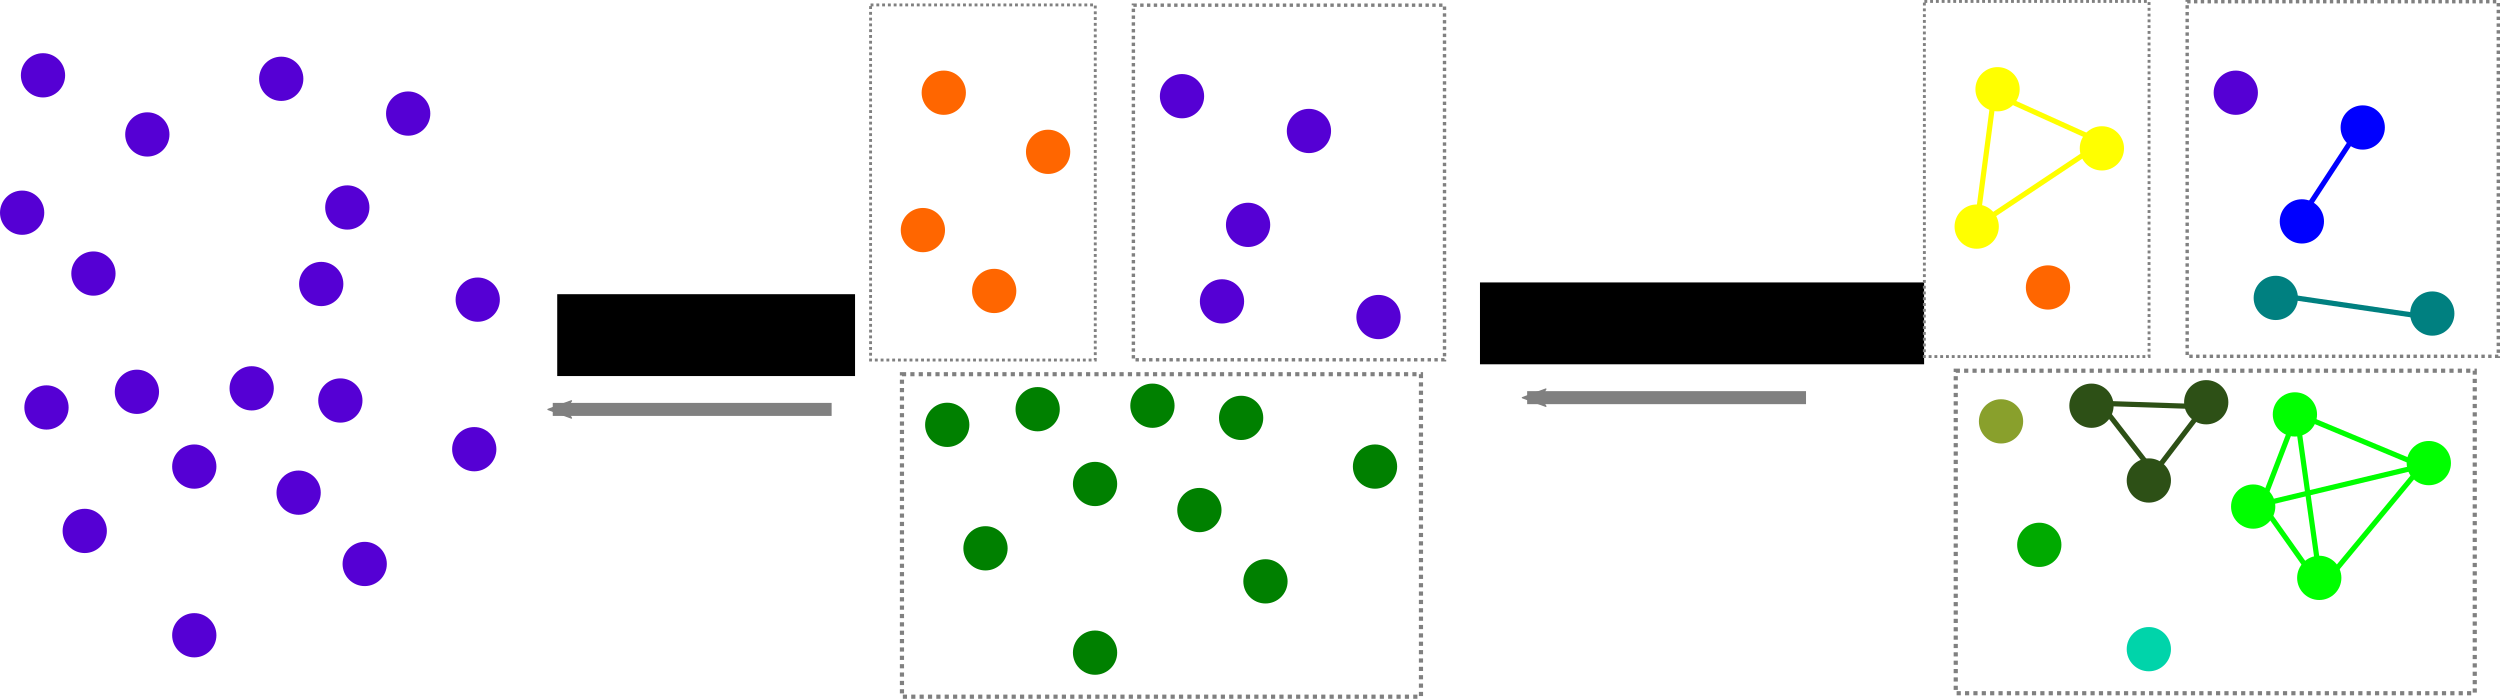 <?xml version="1.0" encoding="UTF-8" standalone="no"?>
<!-- Created with Inkscape (http://www.inkscape.org/) -->

<svg
   xmlns:dc="http://purl.org/dc/elements/1.1/"
   xmlns:cc="http://creativecommons.org/ns#"
   xmlns:rdf="http://www.w3.org/1999/02/22-rdf-syntax-ns#"
   xmlns:svg="http://www.w3.org/2000/svg"
   xmlns="http://www.w3.org/2000/svg"
   xmlns:sodipodi="http://sodipodi.sourceforge.net/DTD/sodipodi-0.dtd"
   xmlns:inkscape="http://www.inkscape.org/namespaces/inkscape"
   width="384.245mm"
   height="107.403mm"
   viewBox="0 0 384.245 107.403"
   version="1.1"
   id="svg8"
   inkscape:version="0.92.2 5c3e80d, 2017-08-06"
   sodipodi:docname="lsh.svg">
  <defs
     id="defs2">
    <marker
       inkscape:isstock="true"
       style="overflow:visible"
       id="marker1866"
       refX="0"
       refY="0"
       orient="auto"
       inkscape:stockid="Arrow2Mend">
      <path
         transform="scale(-0.6)"
         d="M 8.719,4.034 -2.207,0.016 8.719,-4.002 c -1.745,2.372 -1.735,5.617 -6e-7,8.035 z"
         style="fill:#808080;fill-opacity:1;fill-rule:evenodd;stroke:#808080;stroke-width:0.625;stroke-linejoin:round;stroke-opacity:1"
         id="path1864"
         inkscape:connector-curvature="0" />
    </marker>
    <marker
       inkscape:stockid="Arrow1Lstart"
       orient="auto"
       refY="0"
       refX="0"
       id="Arrow1Lstart"
       style="overflow:visible"
       inkscape:isstock="true">
      <path
         id="path1028"
         d="M 0,0 5,-5 -12.5,0 5,5 Z"
         style="fill:#000000;fill-opacity:1;fill-rule:evenodd;stroke:#000000;stroke-width:1pt;stroke-opacity:1"
         transform="matrix(0.8,0,0,0.8,10,0)"
         inkscape:connector-curvature="0" />
    </marker>
    <marker
       inkscape:stockid="Arrow2Mend"
       orient="auto"
       refY="0"
       refX="0"
       id="Arrow2Mend"
       style="overflow:visible"
       inkscape:isstock="true"
       inkscape:collect="always">
      <path
         id="path1055"
         style="fill:#808080;fill-opacity:1;fill-rule:evenodd;stroke:#808080;stroke-width:0.625;stroke-linejoin:round;stroke-opacity:1"
         d="M 8.719,4.034 -2.207,0.016 8.719,-4.002 c -1.745,2.372 -1.735,5.617 -6e-7,8.035 z"
         transform="scale(-0.6)"
         inkscape:connector-curvature="0" />
    </marker>
    <marker
       inkscape:stockid="Arrow2Mstart"
       orient="auto"
       refY="0"
       refX="0"
       id="Arrow2Mstart"
       style="overflow:visible"
       inkscape:isstock="true">
      <path
         id="path1052"
         style="fill:#000000;fill-opacity:1;fill-rule:evenodd;stroke:#000000;stroke-width:0.625;stroke-linejoin:round;stroke-opacity:1"
         d="M 8.719,4.034 -2.207,0.016 8.719,-4.002 c -1.745,2.372 -1.735,5.617 -6e-7,8.035 z"
         transform="scale(0.6)"
         inkscape:connector-curvature="0" />
    </marker>
    <marker
       inkscape:stockid="Arrow2Lstart"
       orient="auto"
       refY="0"
       refX="0"
       id="Arrow2Lstart"
       style="overflow:visible"
       inkscape:isstock="true">
      <path
         id="path1046"
         style="fill:#000000;fill-opacity:1;fill-rule:evenodd;stroke:#000000;stroke-width:0.625;stroke-linejoin:round;stroke-opacity:1"
         d="M 8.719,4.034 -2.207,0.016 8.719,-4.002 c -1.745,2.372 -1.735,5.617 -6e-7,8.035 z"
         transform="matrix(1.1,0,0,1.1,1.1,0)"
         inkscape:connector-curvature="0" />
    </marker>
    <marker
       inkscape:stockid="Arrow2Lend"
       orient="auto"
       refY="0"
       refX="0"
       id="marker1312"
       style="overflow:visible"
       inkscape:isstock="true">
      <path
         id="path1310"
         style="fill:#000000;fill-opacity:1;fill-rule:evenodd;stroke:#000000;stroke-width:0.625;stroke-linejoin:round;stroke-opacity:1"
         d="M 8.719,4.034 -2.207,0.016 8.719,-4.002 c -1.745,2.372 -1.735,5.617 -6e-7,8.035 z"
         transform="matrix(-1.1,0,0,-1.1,-1.1,0)"
         inkscape:connector-curvature="0" />
    </marker>
    <marker
       inkscape:stockid="Arrow2Lend"
       orient="auto"
       refY="0"
       refX="0"
       id="Arrow2Lend"
       style="overflow:visible"
       inkscape:isstock="true">
      <path
         id="path1049"
         style="fill:#000000;fill-opacity:1;fill-rule:evenodd;stroke:#000000;stroke-width:0.625;stroke-linejoin:round;stroke-opacity:1"
         d="M 8.719,4.034 -2.207,0.016 8.719,-4.002 c -1.745,2.372 -1.735,5.617 -6e-7,8.035 z"
         transform="matrix(-1.1,0,0,-1.1,-1.1,0)"
         inkscape:connector-curvature="0" />
    </marker>
  </defs>
  <sodipodi:namedview
     id="base"
     pagecolor="#ffffff"
     bordercolor="#666666"
     borderopacity="1.0"
     inkscape:pageopacity="0.0"
     inkscape:pageshadow="2"
     inkscape:zoom="0.24748737"
     inkscape:cx="983.43896"
     inkscape:cy="100.82649"
     inkscape:document-units="mm"
     inkscape:current-layer="layer1"
     showgrid="false"
     inkscape:window-width="1440"
     inkscape:window-height="800"
     inkscape:window-x="0"
     inkscape:window-y="1"
     inkscape:window-maximized="1" />
  <g
     inkscape:label="Layer 1"
     inkscape:groupmode="layer"
     id="layer1"
     transform="translate(-8.888,-8.366)">
    <ellipse
       id="path10"
       cx="15.497"
       cy="-19.943"
       rx="3.402"
       ry="3.402"
       style="fill:#5500d4;stroke-width:0.281"
       transform="scale(1,-1)" />
    <ellipse
       transform="scale(1,-1)"
       style="fill:#5500d4;stroke-width:0.281"
       ry="3.402"
       rx="3.402"
       cy="-29.03"
       cx="31.533"
       id="ellipse942" />
    <ellipse
       id="ellipse944"
       cx="81.78"
       cy="-77.406"
       rx="3.402"
       ry="3.402"
       style="fill:#5500d4;stroke-width:0.281"
       transform="scale(1,-1)" />
    <ellipse
       id="ellipse948"
       cx="64.942"
       cy="-95.046"
       rx="3.402"
       ry="3.402"
       style="fill:#5500d4;stroke-width:0.281"
       transform="scale(1,-1)" />
    <ellipse
       transform="scale(1,-1)"
       style="fill:#5500d4;stroke-width:0.281"
       ry="3.402"
       rx="3.402"
       cy="-40.256"
       cx="62.269"
       id="ellipse950" />
    <ellipse
       id="ellipse952"
       cx="38.749"
       cy="-106.004"
       rx="3.402"
       ry="3.402"
       style="fill:#5500d4;stroke-width:0.281"
       transform="scale(1,-1)" />
    <ellipse
       transform="scale(1,-1)"
       style="fill:#5500d4;stroke-width:0.281"
       ry="3.402"
       rx="3.402"
       cy="-89.968"
       cx="21.911"
       id="ellipse954" />
    <ellipse
       id="ellipse956"
       cx="54.786"
       cy="-84.088"
       rx="3.402"
       ry="3.402"
       style="fill:#5500d4;stroke-width:0.281"
       transform="scale(1,-1)" />
    <ellipse
       transform="scale(1,-1)"
       style="fill:#5500d4;stroke-width:0.281"
       ry="3.402"
       rx="3.402"
       cy="-54.421"
       cx="82.314"
       id="ellipse958" />
    <ellipse
       id="ellipse960"
       cx="52.113"
       cy="-20.478"
       rx="3.402"
       ry="3.402"
       style="fill:#5500d4;stroke-width:0.281"
       transform="scale(1,-1)" />
    <ellipse
       transform="scale(1,-1)"
       style="fill:#5500d4;stroke-width:0.281"
       ry="3.402"
       rx="3.402"
       cy="-69.923"
       cx="61.2"
       id="ellipse962" />
    <ellipse
       id="ellipse964"
       cx="71.624"
       cy="-25.823"
       rx="3.402"
       ry="3.402"
       style="fill:#5500d4;stroke-width:0.281"
       transform="scale(1,-1)" />
    <ellipse
       transform="scale(1,-1)"
       style="fill:#5500d4;stroke-width:0.281"
       ry="3.402"
       rx="3.402"
       cy="-41.058"
       cx="12.29"
       id="ellipse966" />
    <ellipse
       id="ellipse968"
       cx="38.749"
       cy="-80.079"
       rx="3.402"
       ry="3.402"
       style="fill:#5500d4;stroke-width:0.281"
       transform="scale(1,-1)" />
    <ellipse
       transform="scale(1,-1)"
       style="fill:#5500d4;stroke-width:0.281"
       ry="3.402"
       rx="3.402"
       cy="-70.992"
       cx="16.032"
       id="ellipse970" />
    <ellipse
       id="ellipse972"
       cx="58.26"
       cy="-52.016"
       rx="3.402"
       ry="3.402"
       style="fill:#5500d4;stroke-width:0.281"
       transform="scale(1,-1)" />
    <ellipse
       transform="scale(1,-1)"
       style="fill:#5500d4;stroke-width:0.281"
       ry="3.402"
       rx="3.402"
       cy="-68.052"
       cx="47.569"
       id="ellipse974" />
    <ellipse
       id="ellipse976"
       cx="29.93"
       cy="-68.586"
       rx="3.402"
       ry="3.402"
       style="fill:#5500d4;stroke-width:0.281"
       transform="scale(1,-1)" />
    <ellipse
       transform="scale(1,-1)"
       style="fill:#5500d4;stroke-width:0.281"
       ry="3.402"
       rx="3.402"
       cy="-50.412"
       cx="23.248"
       id="ellipse978" />
    <path
       style="fill:#808080;stroke:#808080;stroke-width:2;stroke-linecap:butt;stroke-linejoin:miter;stroke-miterlimit:4;stroke-dasharray:none;stroke-opacity:1;marker-end:url(#Arrow2Mend)"
       d="M 136.707,71.291 H 93.844 Z"
       id="path1026"
       inkscape:connector-curvature="0" />
    <flowRoot
       xml:space="preserve"
       id="flowRoot1802"
       style="font-style:normal;font-weight:normal;font-size:40px;line-height:1.25;font-family:sans-serif;letter-spacing:0px;word-spacing:0px;fill:#000000;fill-opacity:1;stroke:none"
       transform="matrix(0.265,0,0,0.265,-3.175,1.587)"><flowRegion
         id="flowRegion1804"><rect
           id="rect1806"
           width="172.736"
           height="47.477"
           x="368.706"
           y="196.21" /></flowRegion><flowPara
         id="flowPara1808">Blocking</flowPara></flowRoot>    <rect
       style="fill:none;stroke:#808080;stroke-width:0.444;stroke-miterlimit:4;stroke-dasharray:0.444, 0.444;stroke-dashoffset:0;stroke-opacity:1"
       id="rect1810"
       width="34.534"
       height="54.579"
       x="142.694"
       y="9.123" />
    <ellipse
       transform="scale(1,-1)"
       style="fill:#ff6600;stroke-width:0.281"
       ry="3.402"
       rx="3.402"
       cy="-22.616"
       cx="153.943"
       id="ellipse1812" />
    <ellipse
       id="ellipse1814"
       cx="169.979"
       cy="-31.703"
       rx="3.402"
       ry="3.402"
       style="fill:#ff6600;stroke-width:0.281"
       transform="scale(1,-1)" />
    <ellipse
       transform="scale(1,-1)"
       style="fill:#008000;stroke-width:0.281"
       ry="3.402"
       rx="3.402"
       cy="-80.079"
       cx="220.225"
       id="ellipse1816" />
    <ellipse
       transform="scale(1,-1)"
       style="fill:#008000;stroke-width:0.281"
       ry="3.402"
       rx="3.402"
       cy="-97.719"
       cx="203.387"
       id="ellipse1818" />
    <ellipse
       id="ellipse1820"
       cx="200.715"
       cy="-42.928"
       rx="3.402"
       ry="3.402"
       style="fill:#5500d4;stroke-width:0.281"
       transform="scale(1,-1)" />
    <ellipse
       transform="scale(1,-1)"
       style="fill:#008000;stroke-width:0.281"
       ry="3.402"
       rx="3.402"
       cy="-108.677"
       cx="177.195"
       id="ellipse1822" />
    <ellipse
       id="ellipse1824"
       cx="160.357"
       cy="-92.641"
       rx="3.402"
       ry="3.402"
       style="fill:#008000;stroke-width:0.281"
       transform="scale(1,-1)" />
    <ellipse
       transform="scale(1,-1)"
       style="fill:#008000;stroke-width:0.281"
       ry="3.402"
       rx="3.402"
       cy="-86.761"
       cx="193.231"
       id="ellipse1826" />
    <ellipse
       id="ellipse1828"
       cx="220.76"
       cy="-57.094"
       rx="3.402"
       ry="3.402"
       style="fill:#5500d4;stroke-width:0.281"
       transform="scale(1,-1)" />
    <ellipse
       transform="scale(1,-1)"
       style="fill:#5500d4;stroke-width:0.281"
       ry="3.402"
       rx="3.402"
       cy="-23.15"
       cx="190.559"
       id="ellipse1830" />
    <ellipse
       id="ellipse1832"
       cx="199.646"
       cy="-72.595"
       rx="3.402"
       ry="3.402"
       style="fill:#008000;stroke-width:0.281"
       transform="scale(1,-1)" />
    <ellipse
       transform="scale(1,-1)"
       style="fill:#5500d4;stroke-width:0.281"
       ry="3.402"
       rx="3.402"
       cy="-28.496"
       cx="210.069"
       id="ellipse1834" />
    <ellipse
       id="ellipse1836"
       cx="150.735"
       cy="-43.73"
       rx="3.402"
       ry="3.402"
       style="fill:#ff6600;stroke-width:0.281"
       transform="scale(1,-1)" />
    <ellipse
       transform="scale(1,-1)"
       style="fill:#008000;stroke-width:0.281"
       ry="3.402"
       rx="3.402"
       cy="-82.752"
       cx="177.195"
       id="ellipse1838" />
    <ellipse
       id="ellipse1840"
       cx="154.477"
       cy="-73.664"
       rx="3.402"
       ry="3.402"
       style="fill:#008000;stroke-width:0.281"
       transform="scale(1,-1)" />
    <ellipse
       transform="scale(1,-1)"
       style="fill:#5500d4;stroke-width:0.281"
       ry="3.402"
       rx="3.402"
       cy="-54.688"
       cx="196.706"
       id="ellipse1842" />
    <ellipse
       id="ellipse1844"
       cx="186.015"
       cy="-70.724"
       rx="3.402"
       ry="3.402"
       style="fill:#008000;stroke-width:0.281"
       transform="scale(1,-1)" />
    <ellipse
       transform="scale(1,-1)"
       style="fill:#008000;stroke-width:0.281"
       ry="3.402"
       rx="3.402"
       cy="-71.259"
       cx="168.375"
       id="ellipse1846" />
    <ellipse
       id="ellipse1848"
       cx="161.693"
       cy="-53.085"
       rx="3.402"
       ry="3.402"
       style="fill:#ff6600;stroke-width:0.281"
       transform="scale(1,-1)" />
    <rect
       y="9.162"
       x="183.088"
       height="54.501"
       width="47.819"
       id="rect1850"
       style="fill:none;stroke:#808080;stroke-width:0.522;stroke-miterlimit:4;stroke-dasharray:0.522, 0.522;stroke-dashoffset:0;stroke-opacity:1" />
    <rect
       style="fill:none;stroke:#808080;stroke-width:0.643;stroke-miterlimit:4;stroke-dasharray:0.643, 0.643;stroke-dashoffset:0;stroke-opacity:1"
       id="rect1852"
       width="79.771"
       height="49.569"
       x="147.517"
       y="65.879" />
    <path
       inkscape:connector-curvature="0"
       id="path1854"
       d="M 286.47,69.484 H 243.607 Z"
       style="fill:#808080;stroke:#808080;stroke-width:2;stroke-linecap:butt;stroke-linejoin:miter;stroke-miterlimit:4;stroke-dasharray:none;stroke-opacity:1;marker-end:url(#marker1866)" />
    <flowRoot
       transform="matrix(0.265,0,0,0.265,138.651,-0.22)"
       style="font-style:normal;font-weight:normal;font-size:40px;line-height:1.25;font-family:sans-serif;letter-spacing:0px;word-spacing:0px;fill:#000000;fill-opacity:1;stroke:none"
       id="flowRoot1862"
       xml:space="preserve"><flowRegion
         id="flowRegion1858"><rect
           y="196.21"
           x="368.706"
           height="47.477"
           width="257.589"
           id="rect1856" /></flowRegion><flowPara
         id="flowPara1860">RL (parallel)</flowPara></flowRoot>    <rect
       y="8.588"
       x="304.659"
       height="54.579"
       width="34.534"
       id="rect2330"
       style="fill:none;stroke:#808080;stroke-width:0.444;stroke-miterlimit:4;stroke-dasharray:0.444, 0.444;stroke-dashoffset:0;stroke-opacity:1" />
    <ellipse
       id="ellipse2332"
       cx="315.908"
       cy="-22.081"
       rx="3.402"
       ry="3.402"
       style="fill:#ffff00;stroke-width:0.281"
       transform="scale(1,-1)" />
    <ellipse
       transform="scale(1,-1)"
       style="fill:#ffff00;stroke-width:0.281"
       ry="3.402"
       rx="3.402"
       cy="-31.169"
       cx="331.944"
       id="ellipse2334" />
    <ellipse
       id="ellipse2336"
       cx="382.191"
       cy="-79.544"
       rx="3.402"
       ry="3.402"
       style="fill:#00ff00;stroke-width:0.281"
       transform="scale(1,-1)" />
    <ellipse
       id="ellipse2338"
       cx="365.353"
       cy="-97.184"
       rx="3.402"
       ry="3.402"
       style="fill:#00ff00;stroke-width:0.281"
       transform="scale(1,-1)" />
    <ellipse
       transform="scale(1,-1)"
       style="fill:#0000ff;stroke-width:0.281"
       ry="3.402"
       rx="3.402"
       cy="-42.394"
       cx="362.68"
       id="ellipse2340" />
    <ellipse
       id="ellipse2342"
       cx="339.16"
       cy="-108.142"
       rx="3.402"
       ry="3.402"
       style="fill:#00d4aa;stroke-width:0.281"
       transform="scale(1,-1)" />
    <ellipse
       transform="scale(1,-1)"
       style="fill:#00aa00;stroke-width:0.281"
       ry="3.402"
       rx="3.402"
       cy="-92.106"
       cx="322.322"
       id="ellipse2344" />
    <ellipse
       id="ellipse2346"
       cx="355.197"
       cy="-86.226"
       rx="3.402"
       ry="3.402"
       style="fill:#00ff00;stroke-width:0.281"
       transform="scale(1,-1)" />
    <ellipse
       transform="scale(1,-1)"
       style="fill:#008080;stroke-width:0.281"
       ry="3.402"
       rx="3.402"
       cy="-56.559"
       cx="382.725"
       id="ellipse2348" />
    <ellipse
       id="ellipse2350"
       cx="352.524"
       cy="-22.616"
       rx="3.402"
       ry="3.402"
       style="fill:#5500d4;stroke-width:0.281"
       transform="scale(1,-1)" />
    <ellipse
       transform="scale(1,-1)"
       style="fill:#00ff00;stroke-width:0.281"
       ry="3.402"
       rx="3.402"
       cy="-72.061"
       cx="361.611"
       id="ellipse2352" />
    <ellipse
       id="ellipse2354"
       cx="372.035"
       cy="-27.961"
       rx="3.402"
       ry="3.402"
       style="fill:#0000ff;stroke-width:0.281"
       transform="scale(1,-1)" />
    <ellipse
       transform="scale(1,-1)"
       style="fill:#ffff00;stroke-width:0.281"
       ry="3.402"
       rx="3.402"
       cy="-43.196"
       cx="312.701"
       id="ellipse2356" />
    <ellipse
       id="ellipse2358"
       cx="339.16"
       cy="-82.217"
       rx="3.402"
       ry="3.402"
       style="fill:#2d5016;stroke-width:0.281"
       transform="scale(1,-1)" />
    <ellipse
       transform="scale(1,-1)"
       style="fill:#89a02c;stroke-width:0.281"
       ry="3.402"
       rx="3.402"
       cy="-73.13"
       cx="316.442"
       id="ellipse2360" />
    <ellipse
       id="ellipse2362"
       cx="358.671"
       cy="-54.154"
       rx="3.402"
       ry="3.402"
       style="fill:#008080;stroke-width:0.281"
       transform="scale(1,-1)" />
    <ellipse
       transform="scale(1,-1)"
       style="fill:#2d5016;stroke-width:0.281"
       ry="3.402"
       rx="3.402"
       cy="-70.19"
       cx="347.98"
       id="ellipse2364" />
    <ellipse
       id="ellipse2366"
       cx="330.341"
       cy="-70.724"
       rx="3.402"
       ry="3.402"
       style="fill:#2d5016;stroke-width:0.281"
       transform="scale(1,-1)" />
    <ellipse
       transform="scale(1,-1)"
       style="fill:#ff6600;stroke-width:0.281"
       ry="3.402"
       rx="3.402"
       cy="-52.55"
       cx="323.659"
       id="ellipse2368" />
    <rect
       style="fill:none;stroke:#808080;stroke-width:0.522;stroke-miterlimit:4;stroke-dasharray:0.522, 0.522;stroke-dashoffset:0;stroke-opacity:1"
       id="rect2370"
       width="47.819"
       height="54.501"
       x="345.053"
       y="8.627" />
    <rect
       y="65.344"
       x="309.482"
       height="49.569"
       width="79.771"
       id="rect2372"
       style="fill:none;stroke:#808080;stroke-width:0.643;stroke-miterlimit:4;stroke-dasharray:0.643, 0.643;stroke-dashoffset:0;stroke-opacity:1" />
    <path
       style="fill:none;stroke:#ffff00;stroke-width:0.8;stroke-linecap:butt;stroke-linejoin:miter;stroke-miterlimit:4;stroke-dasharray:none;stroke-opacity:1"
       d="m 312.705,43.094 2.673,-20.312 16.571,7.484 z"
       id="path2374"
       inkscape:connector-curvature="0" />
    <path
       style="fill:none;stroke:#0000ff;stroke-width:0.8;stroke-linecap:butt;stroke-linejoin:miter;stroke-miterlimit:4;stroke-dasharray:none;stroke-opacity:1"
       d="m 371.505,28.127 -9.087,13.898"
       id="path2376"
       inkscape:connector-curvature="0" />
    <path
       style="fill:none;stroke:#008080;stroke-width:0.8;stroke-linecap:butt;stroke-linejoin:miter;stroke-miterlimit:4;stroke-dasharray:none;stroke-opacity:1"
       d="m 359.21,53.785 21.916,3.207"
       id="path2378"
       inkscape:connector-curvature="0" />
    <path
       style="fill:none;stroke:#00ff00;stroke-width:0.8;stroke-linecap:butt;stroke-linejoin:miter;stroke-miterlimit:4;stroke-dasharray:none;stroke-opacity:1"
       d="m 381.126,79.977 -19.243,-8.018 -5.345,13.898 9.087,12.829 z"
       id="path2380"
       inkscape:connector-curvature="0" />
    <path
       style="fill:none;stroke:#00ff00;stroke-width:0.8;stroke-linecap:butt;stroke-linejoin:miter;stroke-miterlimit:4;stroke-dasharray:none;stroke-opacity:1"
       d="m 381.126,79.977 -24.589,5.88"
       id="path2382"
       inkscape:connector-curvature="0" />
    <path
       style="fill:none;stroke:#00ff00;stroke-width:0.8;stroke-linecap:butt;stroke-linejoin:miter;stroke-miterlimit:4;stroke-dasharray:none;stroke-opacity:1"
       d="m 361.883,71.959 3.742,26.727"
       id="path2384"
       inkscape:connector-curvature="0" />
    <path
       style="fill:none;stroke:#2d5016;stroke-width:0.8;stroke-linecap:butt;stroke-linejoin:miter;stroke-miterlimit:4;stroke-dasharray:none;stroke-opacity:1"
       d="m 339.967,81.046 7.751,-10.156 -16.036,-0.535 z"
       id="path2386"
       inkscape:connector-curvature="0" />
  </g>
</svg>
